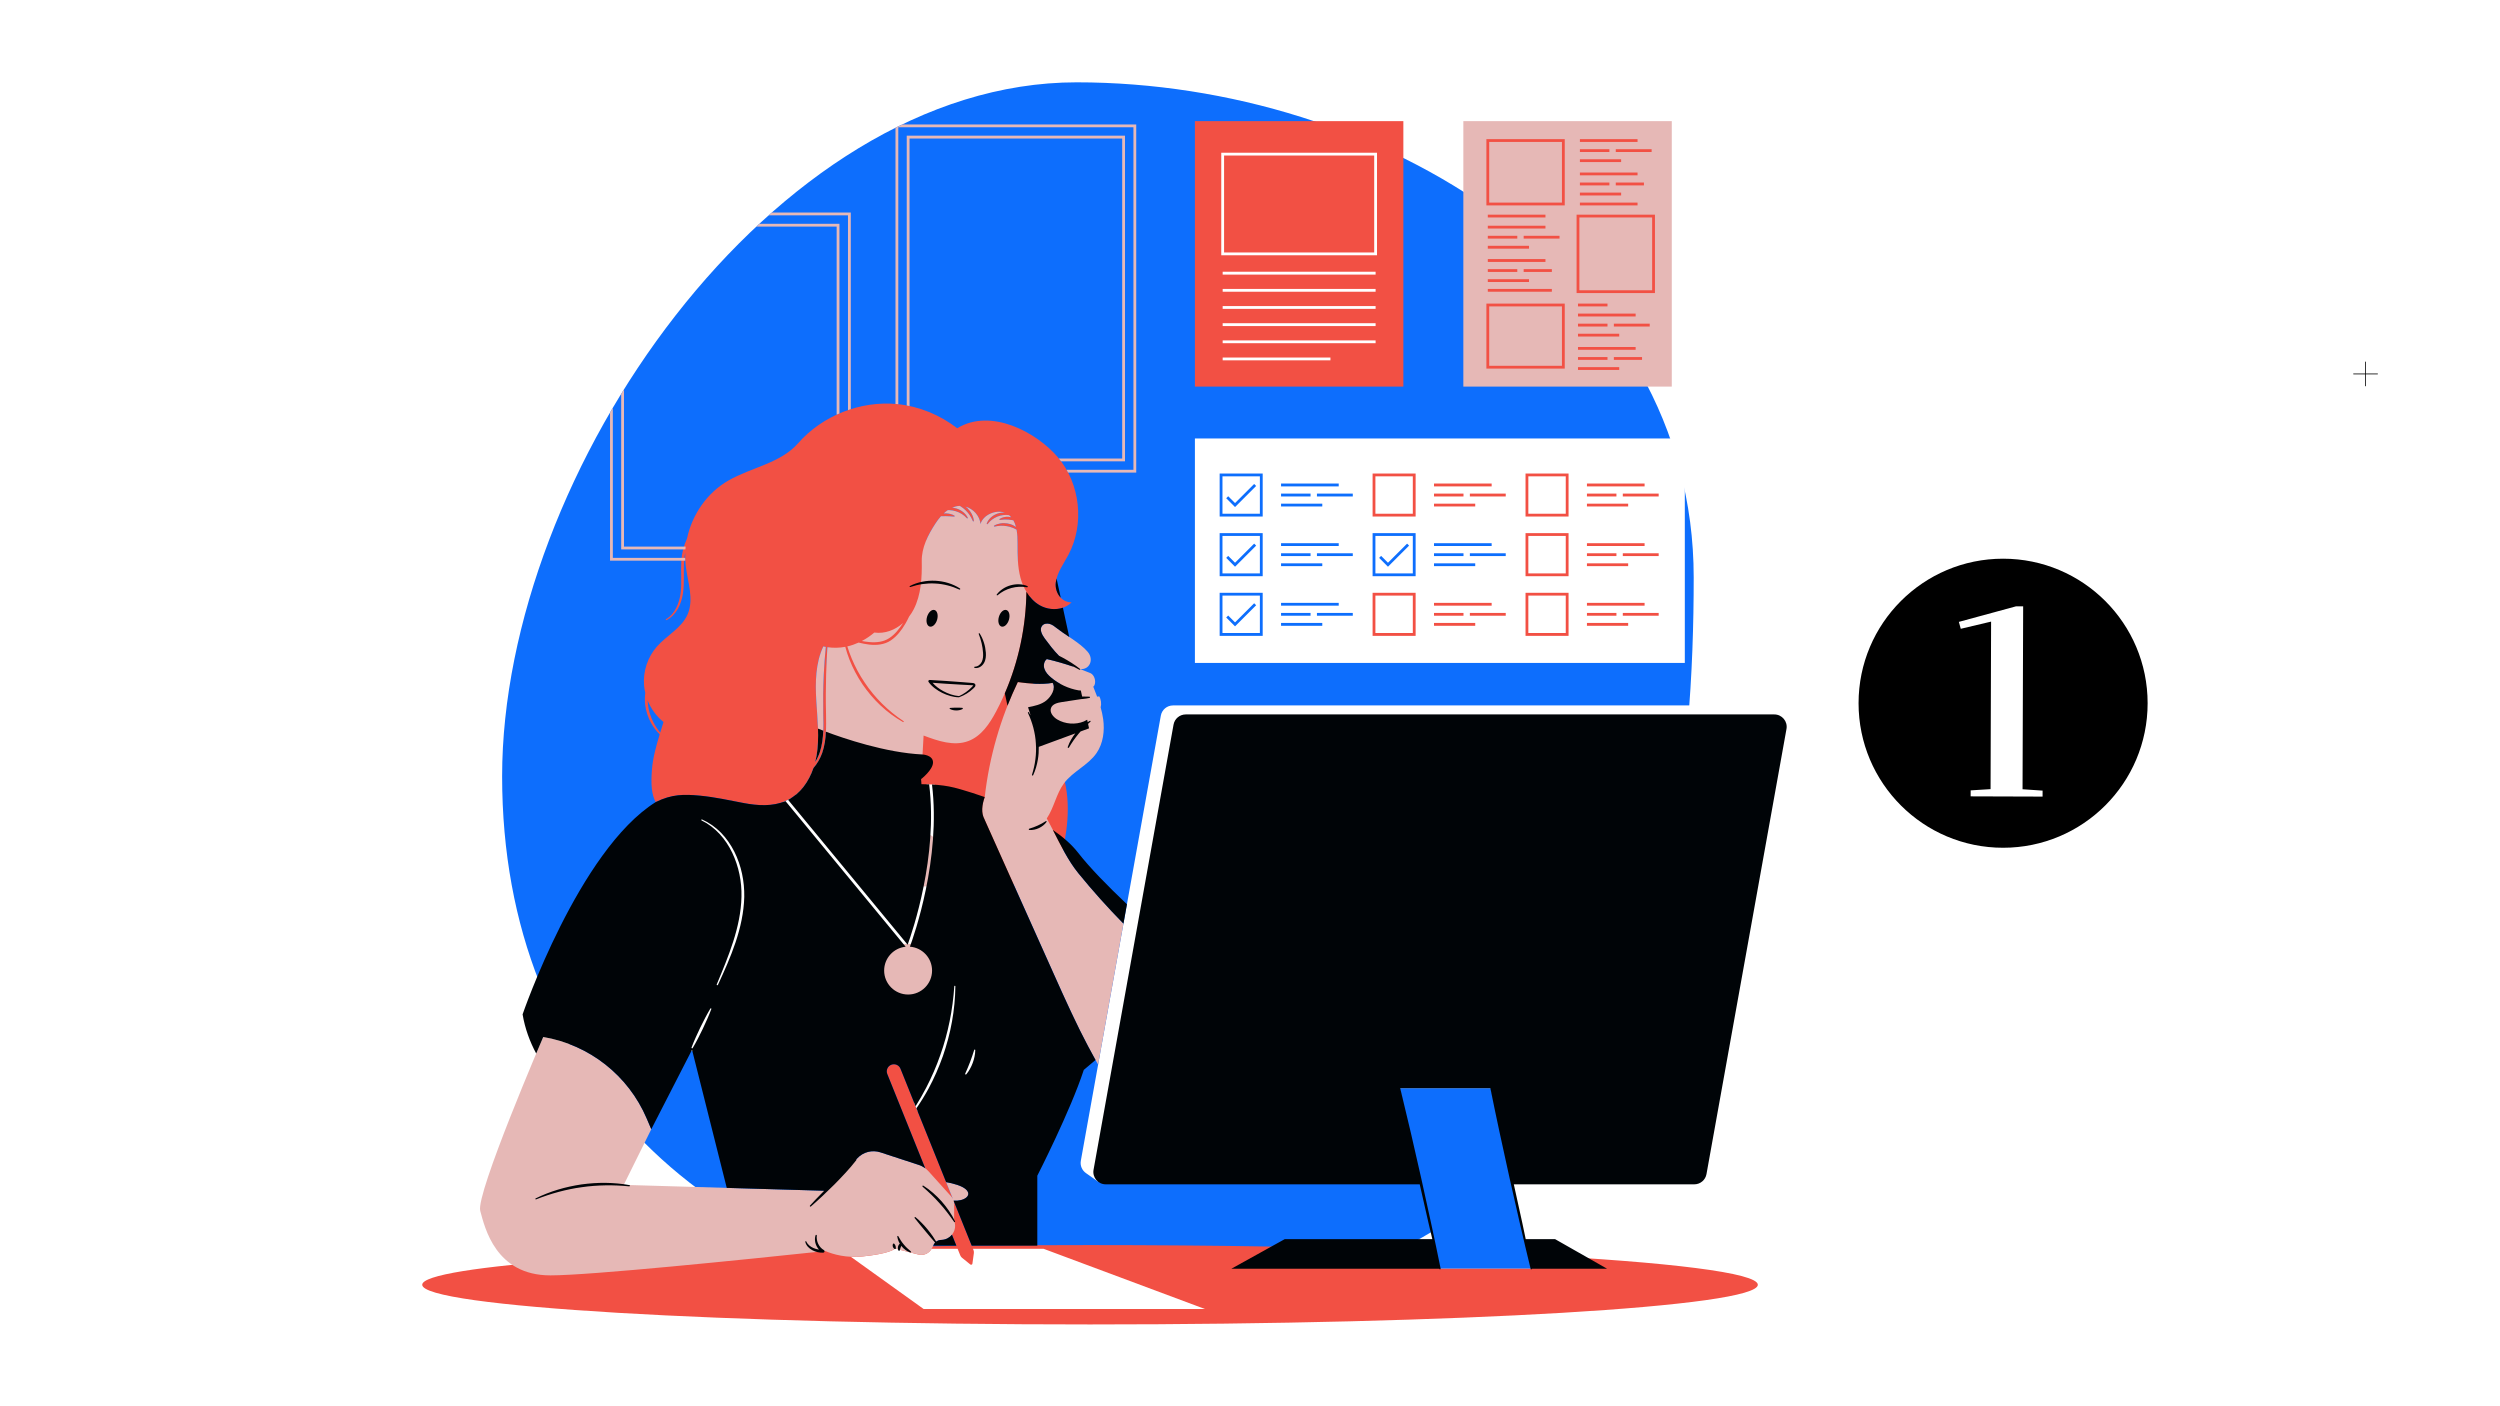 <svg xmlns="http://www.w3.org/2000/svg" width="1440" viewBox="0 0 1440 810" height="810" version="1.0"><defs><clipPath id="a"><path d="M 1355.434 208.262 L 1369.684 208.262 L 1369.684 222.512 L 1355.434 222.512 Z M 1355.434 208.262"/></clipPath><clipPath id="b"><path d="M 243.195 69 L 1012.512 69 L 1012.512 762.879 L 243.195 762.879 Z M 243.195 69"/></clipPath><clipPath id="c"><path d="M 301 333 L 1029.133 333 L 1029.133 732 L 301 732 Z M 301 333"/></clipPath><clipPath id="d"><path d="M 1070.531 321.809 L 1237.031 321.809 L 1237.031 488.309 L 1070.531 488.309 Z M 1070.531 321.809"/></clipPath></defs><path fill="#FFF" d="M-144 -81H1584V891H-144z"/><path fill="#FFF" d="M-144 -81H1584V891H-144z"/><path fill="#FFF" d="M-144 -81H1584V891H-144z"/><g clip-path="url(#a)"><path d="M 1362.559 222.512 C 1362.434 222.512 1362.332 222.41 1362.332 222.285 L 1362.332 215.609 L 1355.66 215.609 C 1355.535 215.609 1355.434 215.512 1355.434 215.387 C 1355.434 215.262 1355.535 215.16 1355.66 215.16 L 1362.332 215.16 L 1362.332 208.484 C 1362.332 208.359 1362.434 208.262 1362.559 208.262 C 1362.684 208.262 1362.785 208.359 1362.785 208.484 L 1362.785 215.16 L 1369.457 215.16 C 1369.582 215.16 1369.684 215.262 1369.684 215.387 C 1369.684 215.512 1369.582 215.609 1369.457 215.609 L 1362.785 215.609 L 1362.785 222.285 C 1362.785 222.41 1362.684 222.512 1362.559 222.512 Z M 1362.559 222.512"/></g><path fill="#0D6EFD" d="M 869.551 675.043 L 882.016 730.809 L 829.445 730.809 L 824.688 709.512 C 767.863 743.941 690.027 761.473 583.551 750.938 C 409.555 733.723 289.223 622.012 289.223 447.168 C 289.223 272.316 445.273 47.418 620.117 47.418 C 794.965 47.418 975.57 157.738 975.57 332.586 C 975.57 439.789 962.07 586.047 869.551 675.043"/><g clip-path="url(#b)"><path fill="#F25044" d="M 373.031 403.426 C 373.062 404.234 373.117 405.051 373.227 405.855 C 373.613 409.34 374.699 412.73 376.27 415.875 C 377.363 418.051 378.73 420.09 380.305 421.969 C 380.938 419.906 381.578 417.867 382.184 415.883 C 378.109 412.625 374.961 408.266 373.031 403.426 Z M 470.352 435.312 C 470.152 436.5 469.891 437.691 469.594 438.867 C 470.668 437.121 471.555 435.254 472.207 433.305 C 474.527 426.266 474.363 418.66 474.18 411.148 C 474.066 403.602 474.109 396.035 474.484 388.488 C 474.73 383.191 475.129 377.902 475.656 372.625 C 475.176 372.543 474.691 372.457 474.211 372.348 C 469.734 381.965 469.562 392.984 470.184 403.57 C 470.801 414.16 472.125 424.852 470.352 435.312 Z M 476.578 372.785 C 476.352 376.586 476.168 380.391 476.016 384.191 C 476.34 380.375 476.781 376.586 477.355 372.867 C 477.098 372.836 476.836 372.82 476.578 372.785 Z M 538.73 301.672 C 536.82 304.621 535.051 307.703 533.664 310.91 C 547.859 310.566 565.246 314.559 586.414 324.316 C 586.109 320.613 586.105 316.875 586.109 313.16 C 586.117 310.535 586.027 307.734 585.547 305.102 C 584.82 304.691 584.082 304.309 583.316 304.012 C 582.215 303.594 581.09 303.262 579.93 303.078 C 578.777 302.867 577.602 302.805 576.426 302.828 C 575.242 302.867 574.059 303.051 572.871 303.316 C 572.699 303.359 572.535 303.254 572.488 303.09 C 572.465 302.949 572.527 302.816 572.637 302.746 C 573.742 302.082 575 301.68 576.285 301.469 C 577.578 301.246 578.906 301.281 580.195 301.477 C 581.488 301.695 582.758 302.09 583.91 302.711 C 584.363 302.949 584.789 303.234 585.207 303.531 C 584.852 302.18 584.371 300.898 583.715 299.734 C 583.473 299.68 583.227 299.621 582.984 299.578 C 582.219 299.445 581.461 299.324 580.695 299.281 C 579.93 299.219 579.164 299.23 578.387 299.254 C 577.609 299.285 576.832 299.387 576.016 299.488 C 575.844 299.508 575.68 299.387 575.66 299.219 C 575.641 299.09 575.703 298.977 575.793 298.906 C 576.516 298.418 577.336 298.105 578.191 297.902 C 579.039 297.688 579.926 297.629 580.797 297.668 C 581.359 297.703 581.918 297.805 582.461 297.938 C 582.086 297.504 581.672 297.09 581.215 296.711 C 580.082 296.574 578.957 296.539 577.855 296.688 C 576.691 296.844 575.551 297.121 574.477 297.57 C 573.387 298.004 572.375 298.598 571.426 299.293 C 570.484 300 569.648 300.855 568.902 301.824 C 568.797 301.961 568.598 301.988 568.461 301.887 C 568.352 301.805 568.316 301.652 568.359 301.527 C 569.262 299.051 571.414 297.098 573.855 296.078 C 575.098 295.574 576.418 295.262 577.754 295.258 C 578.094 295.25 578.43 295.262 578.766 295.289 C 573.609 293.43 566.246 296.539 564.777 301.816 C 564.348 297.137 560.629 293.098 556.168 291.809 C 556.535 292.098 556.906 292.383 557.25 292.715 C 558.242 293.699 559.102 294.82 559.734 296.059 C 560.375 297.301 560.824 298.637 560.965 300 C 560.977 300.172 560.855 300.324 560.68 300.344 C 560.539 300.355 560.414 300.273 560.363 300.152 C 559.855 298.945 559.266 297.805 558.559 296.758 C 557.836 295.719 557.039 294.738 556.125 293.871 C 555.227 292.996 554.219 292.238 553.148 291.562 C 553.047 291.5 552.941 291.449 552.84 291.391 C 552.68 291.398 552.523 291.391 552.363 291.402 C 550.98 291.516 549.672 291.879 548.43 292.422 C 549.309 292.5 550.184 292.668 551.023 292.93 C 553.719 293.789 556.188 295.648 557.426 298.168 C 557.504 298.32 557.438 298.508 557.289 298.586 C 557.16 298.648 557.008 298.609 556.914 298.516 C 556.023 297.547 555.047 296.711 553.973 296.043 C 552.891 295.375 551.746 294.832 550.535 294.473 C 549.34 294.094 548.09 293.891 546.828 293.828 C 546.512 293.812 546.203 293.844 545.887 293.859 C 545.078 294.414 544.297 295.043 543.566 295.73 C 544.008 295.691 544.449 295.68 544.887 295.688 C 545.734 295.727 546.582 295.82 547.391 296.047 C 548.207 296.258 549.004 296.547 549.738 296.984 C 549.887 297.074 549.938 297.27 549.848 297.422 C 549.785 297.527 549.672 297.578 549.551 297.57 L 547.176 297.395 C 546.395 297.355 545.629 297.305 544.855 297.305 C 544.082 297.289 543.312 297.312 542.535 297.324 L 541.988 297.352 C 540.781 298.703 539.691 300.18 538.73 301.672 Z M 370.98 394.91 C 370.285 386.793 373.051 378.434 378.453 372.336 C 384.113 365.945 392.578 361.789 396.027 353.977 C 399.895 345.207 396.078 335.195 394.945 325.684 C 394.656 323.254 394.574 320.805 394.668 318.367 C 394.352 319.957 394.137 321.562 394.047 323.188 C 393.594 329.219 394.34 335.414 393.414 341.645 C 392.941 344.738 392.035 347.793 390.516 350.566 C 388.984 353.312 386.758 355.746 383.945 357.184 C 383.793 357.266 383.602 357.203 383.527 357.051 C 383.449 356.902 383.508 356.719 383.648 356.637 C 386.258 355.125 388.234 352.73 389.551 350.051 C 390.902 347.383 391.695 344.434 392.062 341.453 C 392.793 335.461 392.062 329.312 392.434 323.082 C 392.711 318.66 393.824 314.27 395.707 310.246 C 398.609 296.434 407.309 283.773 419.602 276.758 C 432.785 269.227 449.652 266.781 459.66 255.359 C 473.68 239.367 495.629 230.688 516.797 232.754 C 529.336 233.98 541.395 238.988 551.371 246.668 C 570.922 234.715 597.336 249.234 609.344 263.402 C 622.281 278.656 624.793 301.926 615.402 319.582 C 612.676 324.727 608.977 329.59 608.152 335.355 C 607.324 341.117 611.398 347.074 617.219 346.957 C 612.59 351.664 604.609 351.926 598.883 348.641 C 596.5 347.273 594.492 345.391 592.816 343.219 C 592.293 367.09 593.297 412.391 607 434.578 C 626.121 465.535 605.16 510.598 605.16 510.598 C 605.16 510.598 503.598 508.941 486.973 472.125 C 482.355 461.895 477.453 440.645 475.855 416.836 C 475.844 422.523 475.477 428.277 473.562 433.773 C 472.43 436.93 470.727 439.879 468.531 442.418 C 465.836 450.254 460.887 457.32 453.551 460.922 C 445.867 464.688 436.797 464.156 428.395 462.559 C 420 460.965 411.66 459.102 403.145 458.297 C 394.047 457.438 387.051 457.371 377.66 462.004 C 375.328 457.488 374.828 452.02 375.543 443.035 C 376.066 436.461 377.977 429.586 379.988 422.992 C 378.055 421.094 376.395 418.898 375.066 416.516 C 373.266 413.301 372.113 409.719 371.621 406.051 C 371.355 403.715 371.391 401.355 371.672 399.035 C 371.355 397.672 371.102 396.301 370.98 394.91 Z M 907.301 173.238 L 907.301 178.098 L 927.535 178.098 L 927.535 173.238 Z M 907.301 214.703 L 934.289 214.703 L 934.289 209.848 L 907.301 209.848 Z M 927.965 208.91 L 947.438 208.91 L 947.438 204.051 L 927.965 204.051 Z M 907.301 208.91 L 927.535 208.91 L 927.535 204.051 L 907.301 204.051 Z M 907.301 203.121 L 943.75 203.121 L 943.75 198.262 L 907.301 198.262 Z M 907.301 195.477 L 934.289 195.477 L 934.289 190.617 L 907.301 190.617 Z M 951.859 184.828 L 927.965 184.828 L 927.965 189.688 L 951.859 189.688 Z M 907.301 189.688 L 927.535 189.688 L 927.535 184.828 L 907.301 184.828 Z M 907.301 183.895 L 943.75 183.895 L 943.75 179.035 L 907.301 179.035 Z M 855.355 169.66 L 895.488 169.66 L 895.488 164.801 L 855.355 164.801 Z M 891.801 122.039 L 855.355 122.039 L 855.355 126.895 L 891.801 126.895 Z M 855.355 164.066 L 882.344 164.066 L 882.344 159.207 L 855.355 159.207 Z M 895.488 153.41 L 876.012 153.41 L 876.012 158.27 L 895.488 158.27 Z M 855.355 158.27 L 875.578 158.27 L 875.578 153.41 L 855.355 153.41 Z M 855.355 152.477 L 891.801 152.477 L 891.801 147.617 L 855.355 147.617 Z M 855.355 144.84 L 882.344 144.84 L 882.344 139.98 L 855.355 139.98 Z M 899.91 134.184 L 876.012 134.184 L 876.012 139.043 L 899.91 139.043 Z M 855.355 139.043 L 875.578 139.043 L 875.578 134.184 L 855.355 134.184 Z M 855.355 133.254 L 891.801 133.254 L 891.801 128.395 L 855.355 128.395 Z M 944.852 115.078 L 908.402 115.078 L 908.402 119.938 L 944.852 119.938 Z M 935.391 109.332 L 908.402 109.332 L 908.402 114.191 L 935.391 114.191 Z M 929.059 108.398 L 948.539 108.398 L 948.539 103.539 L 929.059 103.539 Z M 928.637 103.539 L 908.402 103.539 L 908.402 108.398 L 928.637 108.398 Z M 944.852 97.75 L 908.402 97.75 L 908.402 102.609 L 944.852 102.609 Z M 935.391 90.105 L 908.402 90.105 L 908.402 94.965 L 935.391 94.965 Z M 929.059 89.168 L 952.961 89.168 L 952.961 84.312 L 929.059 84.312 Z M 928.637 84.312 L 908.402 84.312 L 908.402 89.168 L 928.637 89.168 Z M 944.852 78.523 L 908.402 78.523 L 908.402 83.379 L 944.852 83.379 Z M 950.012 126.895 L 911.352 126.895 L 911.352 165.559 L 950.012 165.559 Z M 954.871 170.418 L 906.492 170.418 L 906.492 122.039 L 954.871 122.039 Z M 898.059 178.098 L 859.402 178.098 L 859.402 209.082 L 898.059 209.082 Z M 902.918 213.938 L 854.543 213.938 L 854.543 173.238 L 902.918 173.238 Z M 898.059 83.379 L 859.402 83.379 L 859.402 115.078 L 898.059 115.078 Z M 902.918 119.938 L 854.543 119.938 L 854.543 78.523 L 902.918 78.523 Z M 939.445 357.207 L 912.457 357.207 L 912.457 362.066 L 939.445 362.066 Z M 957.016 351.414 L 933.113 351.414 L 933.113 356.273 L 957.016 356.273 Z M 912.457 356.273 L 932.684 356.273 L 932.684 351.414 L 912.457 351.414 Z M 948.906 345.625 L 912.457 345.625 L 912.457 350.484 L 948.906 350.484 Z M 912.457 327.711 L 939.445 327.711 L 939.445 322.855 L 912.457 322.855 Z M 957.016 317.059 L 933.113 317.059 L 933.113 321.918 L 957.016 321.918 Z M 912.457 321.918 L 932.684 321.918 L 932.684 317.059 L 912.457 317.059 Z M 948.906 311.262 L 912.457 311.262 L 912.457 316.121 L 948.906 316.121 Z M 912.457 293.352 L 939.445 293.352 L 939.445 288.492 L 912.457 288.492 Z M 957.016 282.703 L 933.113 282.703 L 933.113 287.562 L 957.016 287.562 Z M 912.457 287.562 L 932.684 287.562 L 932.684 282.703 L 912.457 282.703 Z M 948.906 276.91 L 912.457 276.91 L 912.457 281.77 L 948.906 281.77 Z M 881.945 363.004 L 900.254 363.004 L 900.254 344.688 L 881.945 344.688 Z M 877.086 339.828 L 905.113 339.828 L 905.113 367.863 L 877.086 367.863 Z M 900.254 310.332 L 881.945 310.332 L 881.945 328.645 L 900.254 328.645 Z M 905.113 333.5 L 877.086 333.5 L 877.086 305.473 L 905.113 305.473 Z M 900.254 275.98 L 881.945 275.98 L 881.945 294.289 L 900.254 294.289 Z M 905.113 299.148 L 877.086 299.148 L 877.086 271.121 L 905.113 271.121 Z M 851.348 357.207 L 824.367 357.207 L 824.367 362.066 L 851.348 362.066 Z M 845.023 356.273 L 868.926 356.273 L 868.926 351.414 L 845.023 351.414 Z M 844.594 351.414 L 824.367 351.414 L 824.367 356.273 L 844.594 356.273 Z M 860.812 345.625 L 824.367 345.625 L 824.367 350.484 L 860.812 350.484 Z M 851.348 288.492 L 824.367 288.492 L 824.367 293.352 L 851.348 293.352 Z M 845.023 287.562 L 868.926 287.562 L 868.926 282.703 L 845.023 282.703 Z M 844.594 282.703 L 824.367 282.703 L 824.367 287.562 L 844.594 287.562 Z M 860.812 276.91 L 824.367 276.91 L 824.367 281.77 L 860.812 281.77 Z M 793.852 363.004 L 812.16 363.004 L 812.16 344.688 L 793.852 344.688 Z M 788.992 339.828 L 817.02 339.828 L 817.02 367.863 L 788.992 367.863 Z M 812.16 275.98 L 793.852 275.98 L 793.852 294.289 L 812.16 294.289 Z M 817.02 299.148 L 788.992 299.148 L 788.992 271.121 L 817.02 271.121 Z M 808.336 69.785 L 688.266 69.785 L 688.266 222.676 L 808.336 222.676 Z M 1012.512 740.023 C 1012.512 752.648 840.297 762.879 627.855 762.879 C 415.414 762.879 243.195 752.648 243.195 740.023 C 243.195 728.965 375.34 719.742 550.902 717.621 L 511.066 618.621 C 510.23 616.516 511.262 614.129 513.367 613.293 C 515.473 612.461 517.859 613.492 518.695 615.598 L 559.711 717.52 C 581.828 717.289 604.598 717.168 627.855 717.168 C 700.809 717.168 769.016 718.375 827.137 720.469 L 829.445 730.809 L 882.016 730.809 L 880.219 722.773 C 961.27 726.961 1012.512 733.137 1012.512 740.023"/></g><path fill="#FFF" d="M 704.254 207.555 L 766.332 207.555 L 766.332 205.938 L 704.254 205.938 Z M 792.348 196.059 L 704.254 196.059 L 704.254 197.68 L 792.348 197.68 Z M 792.348 186.176 L 704.254 186.176 L 704.254 187.797 L 792.348 187.797 Z M 792.348 176.301 L 704.254 176.301 L 704.254 177.922 L 792.348 177.922 Z M 792.348 166.418 L 704.254 166.418 L 704.254 168.039 L 792.348 168.039 Z M 792.348 156.535 L 704.254 156.535 L 704.254 158.156 L 792.348 158.156 Z M 791.535 89.594 L 705.066 89.594 L 705.066 145.422 L 791.535 145.422 Z M 793.156 147.039 L 703.445 147.039 L 703.445 87.973 L 793.156 87.973 Z M 813.781 274.359 L 792.234 274.359 L 792.234 295.906 L 813.781 295.906 Z M 723.539 314.27 L 722.395 313.125 L 711.379 324.137 L 707.438 320.191 L 706.293 321.336 L 711.379 326.43 Z M 725.688 330.262 L 704.141 330.262 L 704.141 308.715 L 725.688 308.715 Z M 955.398 284.324 L 934.734 284.324 L 934.734 285.945 L 955.398 285.945 Z M 955.398 318.68 L 934.734 318.68 L 934.734 320.297 L 955.398 320.297 Z M 955.398 353.031 L 934.734 353.031 L 934.734 354.652 L 955.398 354.652 Z M 937.828 358.828 L 914.078 358.828 L 914.078 360.445 L 937.828 360.445 Z M 903.492 272.738 L 878.707 272.738 L 878.707 297.527 L 903.492 297.527 Z M 903.492 307.094 L 878.707 307.094 L 878.707 331.883 L 903.492 331.883 Z M 903.492 341.449 L 878.707 341.449 L 878.707 366.242 L 903.492 366.242 Z M 867.305 284.324 L 846.641 284.324 L 846.641 285.945 L 867.305 285.945 Z M 867.305 318.68 L 846.641 318.68 L 846.641 320.297 L 867.305 320.297 Z M 867.305 353.031 L 846.641 353.031 L 846.641 354.652 L 867.305 354.652 Z M 849.73 358.828 L 825.984 358.828 L 825.984 360.445 L 849.73 360.445 Z M 815.402 272.738 L 790.613 272.738 L 790.613 297.527 L 815.402 297.527 Z M 815.402 307.094 L 790.613 307.094 L 790.613 331.883 L 815.402 331.883 Z M 815.402 341.449 L 790.613 341.449 L 790.613 366.242 L 815.402 366.242 Z M 779.207 284.324 L 758.551 284.324 L 758.551 285.945 L 779.207 285.945 Z M 779.207 318.68 L 758.551 318.68 L 758.551 320.297 L 779.207 320.297 Z M 779.207 353.031 L 758.551 353.031 L 758.551 354.652 L 779.207 354.652 Z M 761.637 358.828 L 737.887 358.828 L 737.887 360.445 L 761.637 360.445 Z M 727.309 272.738 L 702.52 272.738 L 702.52 297.527 L 727.309 297.527 Z M 727.309 307.094 L 702.52 307.094 L 702.52 331.883 L 727.309 331.883 Z M 727.309 341.449 L 702.52 341.449 L 702.52 366.242 L 727.309 366.242 Z M 737.887 354.652 L 754.879 354.652 L 754.879 353.031 L 737.887 353.031 Z M 737.887 348.863 L 771.102 348.863 L 771.102 347.242 L 737.887 347.242 Z M 737.887 326.094 L 761.637 326.094 L 761.637 324.473 L 737.887 324.473 Z M 737.887 320.297 L 754.879 320.297 L 754.879 318.68 L 737.887 318.68 Z M 737.887 314.504 L 771.102 314.504 L 771.102 312.883 L 737.887 312.883 Z M 737.887 291.734 L 761.637 291.734 L 761.637 290.113 L 737.887 290.113 Z M 737.887 285.945 L 754.879 285.945 L 754.879 284.324 L 737.887 284.324 Z M 737.887 280.148 L 771.102 280.148 L 771.102 278.527 L 737.887 278.527 Z M 825.984 354.652 L 842.973 354.652 L 842.973 353.031 L 825.984 353.031 Z M 825.984 348.863 L 859.195 348.863 L 859.195 347.242 L 825.984 347.242 Z M 825.984 326.094 L 849.73 326.094 L 849.73 324.473 L 825.984 324.473 Z M 825.984 320.297 L 842.973 320.297 L 842.973 318.68 L 825.984 318.68 Z M 825.984 314.504 L 859.195 314.504 L 859.195 312.883 L 825.984 312.883 Z M 825.984 291.734 L 849.73 291.734 L 849.73 290.113 L 825.984 290.113 Z M 825.984 285.945 L 842.973 285.945 L 842.973 284.324 L 825.984 284.324 Z M 825.984 280.148 L 859.195 280.148 L 859.195 278.527 L 825.984 278.527 Z M 914.078 354.652 L 931.062 354.652 L 931.062 353.031 L 914.078 353.031 Z M 914.078 348.863 L 947.285 348.863 L 947.285 347.242 L 914.078 347.242 Z M 914.078 326.094 L 937.828 326.094 L 937.828 324.473 L 914.078 324.473 Z M 914.078 320.297 L 931.062 320.297 L 931.062 318.68 L 914.078 318.68 Z M 914.078 314.504 L 947.285 314.504 L 947.285 312.883 L 914.078 312.883 Z M 914.078 291.734 L 937.828 291.734 L 937.828 290.113 L 914.078 290.113 Z M 914.078 285.945 L 931.062 285.945 L 931.062 284.324 L 914.078 284.324 Z M 914.078 280.148 L 947.285 280.148 L 947.285 278.527 L 914.078 278.527 Z M 970.453 381.863 L 688.266 381.863 L 688.266 252.551 L 970.453 252.551 Z M 723.539 348.621 L 722.395 347.477 L 711.379 358.492 L 707.438 354.551 L 706.293 355.695 L 711.379 360.781 Z M 725.688 364.621 L 704.141 364.621 L 704.141 343.066 L 725.688 343.066 Z M 813.781 343.066 L 792.234 343.066 L 792.234 364.621 L 813.781 364.621 Z M 811.629 314.27 L 810.484 313.125 L 799.469 324.137 L 795.527 320.191 L 794.383 321.336 L 799.469 326.43 Z M 813.781 330.262 L 792.234 330.262 L 792.234 308.715 L 813.781 308.715 Z M 901.875 343.066 L 880.324 343.066 L 880.324 364.621 L 901.875 364.621 Z M 901.875 308.715 L 880.324 308.715 L 880.324 330.262 L 901.875 330.262 Z M 901.875 274.359 L 880.324 274.359 L 880.324 295.906 L 901.875 295.906 Z M 723.539 279.914 L 722.395 278.77 L 711.379 289.777 L 707.438 285.836 L 706.293 286.98 L 711.379 292.066 Z M 725.688 295.906 L 704.141 295.906 L 704.141 274.359 L 725.688 274.359 Z M 1019.082 407.848 C 1018.961 407.758 1018.84 407.676 1018.715 407.594 L 1018.715 407.586 C 1017.574 406.805 1016.188 406.328 1014.676 406.328 L 675.664 406.328 C 672.211 406.328 669.254 408.797 668.641 412.195 L 622.559 668.598 C 622.039 671.496 623.344 674.227 625.578 675.754 L 632.398 680.566 L 637.66 676.992 L 817.418 676.992 L 806.207 626.816 L 858.77 626.816 L 869.98 676.992 L 968.594 676.992 C 972.043 676.992 975.004 674.52 975.609 671.121 L 1021.461 416.035 L 1026.141 412.844 Z M 556.293 620.57 C 556.883 620.57 557.438 620.312 557.812 619.867 C 558.617 618.926 559.352 617.852 560.113 616.488 C 560.715 615.434 561.273 614.23 561.812 612.801 C 562.336 611.348 562.684 610.113 562.91 608.93 C 563.215 607.422 563.367 606.094 563.375 604.859 C 563.379 604.02 562.848 603.273 562.039 603.008 L 561.695 602.918 L 561.445 602.918 C 560.602 602.918 559.863 603.457 559.602 604.254 L 558.477 607.723 L 558.23 608.422 C 557.918 609.32 557.609 610.215 557.254 611.117 C 556.914 612.031 556.547 612.93 556.172 613.828 L 555.934 614.414 L 554.465 617.805 C 554.125 618.617 554.344 619.539 555.016 620.102 C 555.375 620.406 555.824 620.57 556.293 620.57 Z M 528.59 640.184 L 529.195 639.305 C 531.816 635.5 534.188 631.648 536.238 627.852 C 539.414 621.992 542.234 615.605 544.641 608.852 C 546.988 602.031 548.773 595.277 549.93 588.777 C 551.164 581.984 551.828 575.031 551.91 568.129 C 551.914 567.098 551.125 566.25 549.98 566.18 C 548.961 566.18 548.121 566.969 548.055 567.984 C 547.641 574.574 546.746 581.281 545.406 587.91 C 544.008 594.746 542.211 601.25 540.055 607.258 C 537.945 613.34 535.277 619.531 532.105 625.668 C 530.469 628.828 528.633 632.074 526.629 635.316 L 527.383 637.184 C 527.527 637.512 527.863 638.387 527.863 638.387 C 528.336 639.457 528.59 640.184 528.59 640.184 Z M 410.441 579.441 C 410.137 579.258 409.793 579.16 409.441 579.16 C 408.77 579.16 408.137 579.516 407.789 580.094 C 406.75 581.812 405.809 583.555 404.707 585.621 C 404.07 586.824 403.469 588.039 402.859 589.258 C 402.539 589.91 402.215 590.562 401.859 591.258 L 401.039 593.016 C 400.426 594.32 399.812 595.625 399.23 596.945 C 398.426 598.789 397.57 600.75 396.805 602.797 C 396.477 603.695 396.832 604.711 397.648 605.195 C 397.957 605.379 398.312 605.48 398.672 605.48 C 399.367 605.48 400.02 605.109 400.375 604.52 C 401.508 602.629 402.551 600.668 403.441 598.965 C 404.102 597.691 404.738 596.402 405.371 595.117 L 406.258 593.316 C 406.562 592.652 406.871 591.98 407.18 591.316 C 407.75 590.09 408.32 588.859 408.859 587.621 C 409.793 585.469 410.559 583.648 411.258 581.762 C 411.574 580.895 411.23 579.914 410.441 579.441 Z M 416.457 478.516 C 413.07 475.074 409.227 472.387 405.02 470.527 L 404.582 470.367 L 404.238 470.367 C 403.504 470.367 402.824 470.793 402.508 471.449 C 402.277 471.91 402.246 472.438 402.418 472.922 C 402.59 473.41 402.938 473.805 403.398 474.031 C 410.434 477.441 416.445 483.793 420.316 491.902 C 423.91 499.457 425.691 507.969 425.465 516.539 C 425.312 524.137 423.781 532.414 420.785 541.84 C 418.16 550.078 414.734 558.266 411.434 566.188 L 411.344 566.395 C 410.934 567.383 411.375 568.508 412.352 568.957 L 412.824 569.141 L 413.18 569.141 C 413.949 569.141 414.652 568.691 414.98 567.988 C 418.594 560.199 422.359 551.875 425.227 543.289 C 428.434 533.723 430.098 525.004 430.316 516.637 C 430.477 507.133 428.453 497.875 424.445 489.879 C 422.266 485.539 419.574 481.719 416.457 478.516 Z M 523.074 548.191 L 523.324 548.188 L 523.453 548.168 C 524.301 548.027 525.02 547.453 525.332 546.648 C 525.52 546.168 544.027 498.199 538.473 451.98 L 536.828 451.875 L 533.586 451.73 L 533.57 451.895 L 533.602 452.113 C 538.242 489.633 526.477 528.504 522.227 540.922 L 455.383 459.914 C 454.789 460.27 454.176 460.613 453.551 460.922 C 452.664 461.352 451.758 461.727 450.84 462.047 L 521.199 547.312 C 521.66 547.871 522.344 548.191 523.074 548.191 Z M 601.113 719.305 L 694.023 753.98 L 532 753.98 L 490.047 723.887 C 492.188 723.992 494.445 723.969 496.836 723.723 C 511.141 722.242 514.676 719.914 515.387 719.305 L 516.145 719.305 L 528.98 722.609 C 531.98 723.379 535.105 722 536.586 719.305 L 551.582 719.305 L 553.117 723.113 C 553.332 723.652 553.68 724.125 554.129 724.488 L 558.906 728.34 C 559.355 728.699 560.027 728.434 560.109 727.867 L 560.949 721.777 C 561.027 721.211 560.957 720.629 560.746 720.09 L 560.426 719.305 L 601.113 719.305"/><path fill="#E6B8B6" d="M 621.098 502.938 C 613.727 493.883 608.879 482.172 602.941 471.418 C 607.152 465.211 608.367 457.227 612.867 451.18 C 617.984 444.309 626.762 440.816 631.617 433.754 C 635.473 428.156 636.344 420.93 635.426 414.191 C 635.109 411.91 634.598 409.664 633.98 407.449 C 634.535 405.41 634.195 402.805 633.145 401.09 C 632.746 401.148 632.348 401.211 631.949 401.273 C 631.246 399.352 630.492 397.441 629.727 395.543 C 630.035 395.262 630.277 394.965 630.422 394.645 C 631.422 392.34 630.359 388.676 628.043 387.703 C 626.082 386.879 624.109 386.102 622.117 385.363 C 627.531 385.98 630.336 379.926 626.496 375.43 C 622.07 370.242 614.062 366.059 608.672 361.801 C 607.434 360.812 606.152 359.816 604.637 359.371 C 603.117 358.934 601.281 359.184 600.277 360.402 C 598.535 362.492 600.156 365.59 601.77 367.773 C 606.445 374.105 611.488 380.672 618.496 384.098 C 613.398 382.344 608.223 380.832 602.965 379.625 C 601.309 380.875 600.914 383.332 601.586 385.297 C 602.25 387.273 603.758 388.84 605.344 390.188 C 607.035 391.633 608.875 392.898 610.824 393.973 C 610.742 394.012 610.652 394.047 610.57 394.098 C 609.262 394.852 608.047 395.742 606.918 396.742 C 607.109 395.543 606.977 394.363 606.355 393.332 C 599.668 394.422 592.965 393.777 586.258 392.859 C 576.266 413.668 569.801 436.16 567.207 459.094 C 565.555 463.727 565.031 468.344 567.105 471.988 C 567.102 471.988 567.086 471.988 567.082 471.988 C 580.41 501.734 593.734 531.484 607.066 561.23 C 614.949 578.848 622.887 596.496 632.516 613.195 L 647.113 532.008 C 637.996 522.727 629.309 513.023 621.098 502.938 Z M 899.68 176.48 L 857.781 176.48 L 857.781 210.699 L 899.68 210.699 Z M 953.25 123.656 L 908.113 123.656 L 908.113 168.797 L 953.25 168.797 Z M 950.242 186.449 L 929.582 186.449 L 929.582 188.07 L 950.242 188.07 Z M 945.816 205.672 L 929.582 205.672 L 929.582 207.289 L 945.816 207.289 Z M 908.922 205.672 L 908.922 207.289 L 925.914 207.289 L 925.914 205.672 Z M 908.922 199.883 L 908.922 201.5 L 942.129 201.5 L 942.129 199.883 Z M 908.922 192.238 L 908.922 193.859 L 932.672 193.859 L 932.672 192.238 Z M 908.922 186.449 L 908.922 188.07 L 925.914 188.07 L 925.914 186.449 Z M 925.914 176.48 L 925.914 174.859 L 908.922 174.859 L 908.922 176.48 Z M 908.922 180.652 L 908.922 182.273 L 942.129 182.273 L 942.129 180.652 Z M 932.672 211.465 L 908.922 211.465 L 908.922 213.086 L 932.672 213.086 Z M 901.297 80.141 L 856.164 80.141 L 856.164 118.316 L 901.297 118.316 Z M 856.973 166.418 L 856.973 168.039 L 893.871 168.039 L 893.871 166.418 Z M 856.973 160.828 L 856.973 162.445 L 880.723 162.445 L 880.723 160.828 Z M 856.973 155.031 L 856.973 156.652 L 873.961 156.652 L 873.961 155.031 Z M 877.629 155.031 L 877.629 156.652 L 893.871 156.652 L 893.871 155.031 Z M 856.973 149.234 L 856.973 150.855 L 890.184 150.855 L 890.184 149.234 Z M 856.973 141.598 L 856.973 143.219 L 880.723 143.219 L 880.723 141.598 Z M 856.973 135.805 L 856.973 137.422 L 873.961 137.422 L 873.961 135.805 Z M 856.973 130.016 L 856.973 131.633 L 890.184 131.633 L 890.184 130.016 Z M 877.629 135.805 L 877.629 137.422 L 898.293 137.422 L 898.293 135.805 Z M 890.184 123.656 L 856.973 123.656 L 856.973 125.277 L 890.184 125.277 Z M 901.297 174.859 L 856.164 174.859 L 856.164 212.32 L 901.297 212.32 Z M 910.023 118.316 L 943.23 118.316 L 943.23 116.699 L 910.023 116.699 Z M 910.023 112.574 L 933.773 112.574 L 933.773 110.953 L 910.023 110.953 Z M 910.023 106.777 L 927.016 106.777 L 927.016 105.156 L 910.023 105.156 Z M 930.68 105.156 L 930.68 106.777 L 946.918 106.777 L 946.918 105.156 Z M 910.023 100.988 L 943.23 100.988 L 943.23 99.367 L 910.023 99.367 Z M 910.023 93.344 L 933.773 93.344 L 933.773 91.727 L 910.023 91.727 Z M 910.023 87.551 L 927.016 87.551 L 927.016 85.93 L 910.023 85.93 Z M 930.68 85.93 L 930.68 87.551 L 951.34 87.551 L 951.34 85.93 Z M 910.023 81.762 L 943.23 81.762 L 943.23 80.141 L 910.023 80.141 Z M 962.949 69.785 L 962.949 222.676 L 842.883 222.676 L 842.883 69.785 Z M 951.633 125.277 L 909.73 125.277 L 909.73 167.18 L 951.633 167.18 Z M 899.68 81.762 L 857.781 81.762 L 857.781 116.699 L 899.68 116.699 Z M 544.977 680.902 L 548.961 690.805 C 548.684 690.227 548.355 689.672 547.918 689.191 L 534.766 674.59 C 533.277 672.938 531.379 671.695 529.266 671.008 L 507.09 663.742 C 502.371 662.199 497.184 663.535 493.805 667.172 L 476.383 685.914 L 359.266 682.488 L 375.137 650.438 L 372.473 644.195 C 361.902 619.438 339.449 601.766 312.902 597.309 C 312.902 597.309 273.973 687.766 276.613 697.441 C 279.25 707.113 285.406 734.621 317.059 734.621 C 339.859 734.621 427.914 725.633 475.363 720.602 C 480.16 722.613 487.605 724.672 496.836 723.723 C 513.406 722.008 515.543 719.148 515.543 719.148 L 528.98 722.609 C 532.055 723.398 535.266 721.945 536.699 719.117 L 537.91 716.75 C 538.648 715.293 540.098 714.332 541.73 714.227 L 542.547 714.168 C 548.051 713.809 551.598 708.188 549.57 703.066 L 549.613 693.637 C 549.621 692.93 549.488 692.238 549.27 691.582 L 549.277 691.602 C 555.406 691.988 560.184 688.594 556.395 685.102 C 554.074 682.973 549.188 681.668 544.977 680.902 Z M 538.492 559.043 C 538.492 550.539 531.574 543.625 523.074 543.625 C 514.57 543.625 507.648 550.539 507.648 559.043 C 507.648 567.547 514.57 574.461 523.074 574.461 C 531.574 574.461 538.492 567.547 538.492 559.043 Z M 475.656 372.625 C 475.176 372.543 474.691 372.457 474.211 372.348 C 469.734 381.965 469.562 392.984 470.184 403.57 C 470.801 414.16 472.125 424.852 470.352 435.312 C 470.152 436.5 469.891 437.691 469.594 438.867 C 470.668 437.121 471.555 435.254 472.207 433.305 C 474.527 426.266 474.363 418.66 474.18 411.148 C 474.066 403.602 474.109 396.035 474.484 388.488 C 474.73 383.191 475.129 377.902 475.656 372.625 Z M 512.223 367.551 C 515.508 365.438 517.984 362.18 520.176 358.84 C 515.602 362.871 509.699 365.188 503.594 364.352 C 501.359 366.27 498.941 367.898 496.406 369.23 C 497.848 369.48 499.289 369.711 500.738 369.828 C 504.77 370.215 508.922 369.754 512.223 367.551 Z M 591.211 340.867 C 589.699 338.379 588.555 335.641 587.809 332.836 C 586.098 326.461 586.098 319.766 586.109 313.16 C 586.117 310.535 586.027 307.734 585.547 305.102 C 584.82 304.691 584.082 304.309 583.316 304.012 C 582.215 303.594 581.09 303.262 579.93 303.078 C 578.777 302.867 577.602 302.805 576.426 302.828 C 575.242 302.867 574.059 303.051 572.871 303.316 C 572.699 303.359 572.535 303.254 572.488 303.09 C 572.465 302.949 572.527 302.816 572.637 302.746 C 573.742 302.082 575 301.68 576.285 301.469 C 577.578 301.246 578.906 301.281 580.195 301.477 C 581.488 301.695 582.758 302.09 583.91 302.711 C 584.363 302.949 584.789 303.234 585.207 303.531 C 584.852 302.18 584.371 300.898 583.715 299.734 C 583.473 299.68 583.227 299.621 582.984 299.578 C 582.219 299.445 581.461 299.324 580.695 299.281 C 579.93 299.219 579.164 299.23 578.387 299.254 C 577.609 299.285 576.832 299.387 576.016 299.488 C 575.844 299.508 575.68 299.387 575.66 299.219 C 575.641 299.09 575.703 298.977 575.793 298.906 C 576.516 298.418 577.336 298.105 578.191 297.902 C 579.039 297.688 579.926 297.629 580.797 297.668 C 581.359 297.703 581.918 297.805 582.461 297.938 C 582.086 297.504 581.672 297.09 581.215 296.711 C 580.082 296.574 578.957 296.539 577.855 296.688 C 576.691 296.844 575.551 297.121 574.477 297.57 C 573.387 298.004 572.375 298.598 571.426 299.293 C 570.484 300 569.648 300.855 568.902 301.824 C 568.797 301.961 568.598 301.988 568.461 301.887 C 568.352 301.805 568.316 301.652 568.359 301.527 C 569.262 299.051 571.414 297.098 573.855 296.078 C 575.098 295.574 576.418 295.262 577.754 295.258 C 578.094 295.25 578.43 295.262 578.766 295.289 C 573.609 293.43 566.246 296.539 564.777 301.816 C 564.348 297.137 560.629 293.098 556.168 291.809 C 556.535 292.098 556.906 292.383 557.25 292.715 C 558.242 293.699 559.102 294.82 559.734 296.059 C 560.375 297.301 560.824 298.637 560.965 300 C 560.977 300.172 560.855 300.324 560.68 300.344 C 560.539 300.355 560.414 300.273 560.363 300.152 C 559.855 298.945 559.266 297.805 558.559 296.758 C 557.836 295.719 557.039 294.738 556.125 293.871 C 555.227 292.996 554.219 292.238 553.148 291.562 C 553.047 291.5 552.941 291.449 552.84 291.391 C 552.68 291.398 552.523 291.391 552.363 291.402 C 550.98 291.516 549.672 291.879 548.43 292.422 C 549.309 292.5 550.184 292.668 551.023 292.93 C 553.719 293.789 556.188 295.648 557.426 298.168 C 557.504 298.32 557.438 298.508 557.289 298.586 C 557.16 298.648 557.008 298.609 556.914 298.516 C 556.023 297.547 555.047 296.711 553.973 296.043 C 552.891 295.375 551.746 294.832 550.535 294.473 C 549.34 294.094 548.09 293.891 546.828 293.828 C 546.512 293.812 546.203 293.844 545.887 293.859 C 545.078 294.414 544.297 295.043 543.566 295.73 C 544.008 295.691 544.449 295.68 544.887 295.688 C 545.734 295.727 546.582 295.82 547.391 296.047 C 548.207 296.258 549.004 296.547 549.738 296.984 C 549.887 297.074 549.938 297.27 549.848 297.422 C 549.785 297.527 549.672 297.578 549.551 297.57 L 547.176 297.395 C 546.395 297.355 545.629 297.305 544.855 297.305 C 544.082 297.289 543.312 297.312 542.535 297.324 L 541.988 297.352 C 540.781 298.703 539.691 300.18 538.73 301.672 C 534.484 308.227 530.797 315.434 530.93 323.246 C 531.094 332.734 530.594 342.586 526.262 351.031 C 525.52 352.488 524.629 353.859 523.637 355.152 C 522.965 356.57 522.258 357.969 521.461 359.328 C 519.332 362.945 516.723 366.426 513.094 368.895 C 509.395 371.379 504.758 371.777 500.594 371.277 C 498.543 371.031 496.547 370.613 494.578 370.121 C 492.473 371.074 490.289 371.828 488.055 372.336 C 488.789 374.688 489.625 377.004 490.574 379.277 C 492.609 384.148 495.102 388.824 498.078 393.18 C 500.988 397.578 504.398 401.648 508.137 405.375 C 511.887 409.086 516 412.453 520.434 415.371 C 520.582 415.465 520.617 415.652 520.523 415.801 C 520.434 415.934 520.258 415.977 520.113 415.895 C 515.457 413.258 511.102 410.043 507.188 406.355 C 503.258 402.68 499.785 398.527 496.734 394.086 C 493.75 389.605 491.191 384.832 489.246 379.812 C 488.32 377.445 487.535 375.023 486.883 372.57 C 483.52 373.203 480.059 373.297 476.578 372.785 C 476.262 378.035 476.004 383.285 475.852 388.539 C 475.648 396.066 475.59 403.59 475.793 411.117 C 475.914 418.613 476.121 426.43 473.562 433.773 C 472.43 436.93 470.727 439.879 468.531 442.418 C 466.48 448.375 463.121 453.879 458.41 457.766 C 465.941 470.375 474.66 482.344 485.754 491.922 C 498.672 503.078 515.164 510.797 532.234 510.598 C 536.164 510.547 540.18 510.062 543.664 508.258 C 547.152 506.449 550.031 503.129 550.473 499.223 C 551.133 493.352 546.398 488.336 541.66 484.812 C 536.922 481.289 528.93 477.82 529.285 471.93 C 530.262 455.949 531.02 439.656 531.992 423.676 C 540.262 426.801 549.422 429.941 557.703 426.863 C 565.195 424.082 570.023 416.883 573.762 409.82 C 584.973 388.672 590.926 364.793 591.211 340.867 Z M 394.934 314.844 L 359.422 314.844 L 359.422 224.309 C 358.879 225.176 358.332 226.031 357.801 226.902 L 357.801 316.465 L 394.809 316.465 C 394.852 315.918 394.871 315.383 394.934 314.844 Z M 481.906 238.848 C 482.438 238.602 482.98 238.387 483.523 238.156 L 483.523 128.891 L 437.43 128.891 C 436.848 129.426 436.277 129.973 435.703 130.508 L 481.906 130.508 Z M 609.898 264.117 C 610.336 264.648 610.762 265.188 611.164 265.734 L 648 265.734 L 648 78.16 L 522.277 78.16 L 522.277 233.566 C 522.82 233.66 523.359 233.785 523.895 233.906 L 523.895 79.781 L 646.379 79.781 L 646.379 264.117 Z M 517.418 232.844 L 517.418 73.301 L 652.855 73.301 L 652.855 270.594 L 614.328 270.594 C 614.633 271.133 614.934 271.672 615.219 272.215 L 654.477 272.215 L 654.477 71.684 L 519.715 71.684 C 518.402 72.316 517.094 72.949 515.797 73.602 L 515.797 232.691 C 516.133 232.719 516.461 232.723 516.797 232.754 C 517.004 232.781 517.207 232.816 517.418 232.844 Z M 488.434 236.242 C 488.973 236.051 489.516 235.875 490.055 235.695 L 490.055 122.41 L 444.586 122.41 C 443.977 122.949 443.383 123.492 442.781 124.031 L 488.434 124.031 Z M 394.73 322.941 L 351.375 322.941 L 351.375 237.656 C 351.918 236.734 352.449 235.805 352.992 234.879 L 352.992 321.324 L 394.66 321.324 C 394.676 321.859 394.699 322.398 394.73 322.941"/><g clip-path="url(#c)"><path fill="#000407" d="M 522.477 718.883 C 521.809 718.219 521.148 717.539 520.562 716.812 C 519.953 716.098 519.414 715.332 518.883 714.547 C 518.359 713.75 517.898 712.922 517.418 712.055 C 517.359 711.949 517.238 711.879 517.105 711.898 C 516.938 711.914 516.809 712.066 516.828 712.246 C 516.941 713.262 517.258 714.258 517.684 715.199 C 517.859 715.605 518.074 715.988 518.301 716.371 C 518.207 716.445 518.105 716.516 518.023 716.598 C 517.703 716.934 517.488 717.352 517.336 717.781 C 517.207 718.211 517.125 718.66 517.176 719.117 C 517.215 719.559 517.32 720.008 517.582 720.387 C 517.625 720.445 517.684 720.488 517.754 720.516 C 517.93 720.578 518.117 720.488 518.188 720.312 L 518.195 720.285 C 518.336 719.906 518.422 719.566 518.535 719.242 C 518.656 718.918 518.746 718.609 518.867 718.305 C 518.949 718.066 519.043 717.836 519.137 717.598 C 519.195 717.672 519.246 717.762 519.309 717.836 C 519.973 718.641 520.715 719.375 521.562 719.98 C 522.395 720.582 523.301 721.102 524.289 721.418 C 524.426 721.461 524.59 721.418 524.691 721.297 C 524.82 721.141 524.801 720.906 524.637 720.773 C 523.891 720.148 523.156 719.539 522.477 718.883 Z M 541.168 693.07 C 542.711 694.73 544.133 696.512 545.539 698.301 C 546.938 700.098 548.266 701.949 549.582 703.832 C 549.672 703.949 549.828 703.996 549.969 703.93 C 550.125 703.855 550.188 703.672 550.117 703.52 C 549.133 701.418 547.941 699.422 546.645 697.496 C 545.348 695.566 543.887 693.758 542.375 691.992 C 540.805 690.277 539.176 688.613 537.414 687.098 C 535.656 685.578 533.809 684.16 531.84 682.934 C 531.695 682.84 531.492 682.863 531.375 683.004 C 531.242 683.156 531.254 683.387 531.406 683.52 C 533.121 685.039 534.82 686.559 536.449 688.152 C 538.078 689.734 539.676 691.355 541.168 693.07 Z M 515.84 717.652 C 515.766 717.438 515.691 717.223 515.559 717.02 C 515.438 716.812 515.305 716.598 515.074 716.391 L 515.059 716.375 C 515.031 716.352 515 716.324 514.961 716.305 C 514.742 716.191 514.461 716.281 514.355 716.504 C 514.203 716.793 514.172 717.086 514.172 717.363 C 514.16 717.648 514.227 717.918 514.316 718.184 C 514.426 718.438 514.539 718.691 514.734 718.902 C 514.918 719.121 515.125 719.316 515.43 719.449 C 515.457 719.465 515.488 719.477 515.52 719.477 C 515.727 719.516 515.93 719.375 515.969 719.168 L 515.969 719.152 C 516.023 718.844 516.008 718.59 515.98 718.344 C 515.973 718.098 515.906 717.875 515.84 717.652 Z M 362.535 682.609 C 358 681.789 353.387 681.391 348.762 681.324 C 344.137 681.27 339.512 681.605 334.93 682.223 C 330.355 682.914 325.82 683.871 321.398 685.219 C 316.977 686.559 312.66 688.227 308.531 690.277 C 308.391 690.348 308.32 690.52 308.379 690.672 C 308.441 690.828 308.625 690.906 308.785 690.84 C 313.043 689.164 317.367 687.703 321.777 686.531 C 326.184 685.363 330.641 684.414 335.16 683.824 C 339.664 683.16 344.211 682.84 348.77 682.762 C 353.324 682.68 357.883 682.895 362.434 683.34 C 362.625 683.355 362.801 683.223 362.832 683.035 C 362.871 682.84 362.738 682.648 362.535 682.609 Z M 474.535 720.031 C 471.77 718.445 470.082 715.043 470.48 711.676 C 470.5 711.504 470.398 711.332 470.227 711.277 C 470.031 711.215 469.828 711.32 469.766 711.516 C 468.859 714.312 469.707 717.539 471.727 719.773 C 470.633 719.602 469.551 719.305 468.539 718.863 C 466.797 718.102 465.211 716.883 464.438 715.105 C 464.379 714.973 464.234 714.891 464.09 714.922 C 463.926 714.953 463.812 715.117 463.844 715.289 C 464.047 716.352 464.629 717.332 465.344 718.152 C 466.082 718.957 466.969 719.609 467.918 720.129 C 469.828 721.133 471.984 721.641 474.176 721.539 C 474.441 721.52 474.699 721.375 474.84 721.133 C 475.059 720.742 474.922 720.254 474.535 720.031 Z M 602.395 472.973 C 601.613 473.441 600.863 473.918 600.098 474.336 C 599.32 474.746 598.555 475.156 597.766 475.504 C 596.98 475.871 596.172 476.184 595.355 476.492 C 594.531 476.797 593.691 477.047 592.832 477.332 C 592.691 477.379 592.582 477.504 592.57 477.656 C 592.551 477.859 592.703 478.043 592.906 478.062 C 593.855 478.156 594.805 478.062 595.742 477.871 C 596.672 477.695 597.574 477.371 598.441 476.973 C 599.301 476.562 600.125 476.074 600.863 475.473 C 601.598 474.879 602.281 474.207 602.82 473.422 C 602.891 473.328 602.895 473.188 602.832 473.082 C 602.738 472.938 602.543 472.887 602.395 472.973 Z M 552.484 407.613 C 551.902 407.586 551.332 407.605 550.758 407.605 C 550.188 407.621 549.621 407.613 549.039 407.645 C 548.457 407.668 547.867 407.684 547.258 407.766 C 547.16 407.777 547.062 407.84 547.012 407.934 C 546.926 408.086 546.98 408.289 547.141 408.371 C 547.695 408.688 548.297 408.871 548.906 409.012 C 549.512 409.156 550.137 409.207 550.758 409.219 C 551.383 409.219 552.012 409.184 552.617 409.043 C 553.23 408.91 553.832 408.738 554.395 408.43 C 554.496 408.371 554.578 408.266 554.594 408.137 C 554.617 407.93 554.465 407.734 554.258 407.707 C 553.645 407.633 553.062 407.633 552.484 407.613 Z M 554.074 394.391 L 544.746 393.832 L 537.145 393.277 C 538.82 395.219 540.984 396.809 543.285 398.066 C 544.695 398.832 546.176 399.477 547.707 399.984 C 549.203 400.484 550.891 400.832 552.332 400.945 L 552.441 400.949 C 555.105 399.75 557.672 397.926 559.734 395.789 C 559.988 395.535 560.293 395.211 560.477 394.984 C 560.547 394.895 560.578 394.82 560.598 394.777 C 560.527 394.746 560.246 394.695 559.898 394.695 L 558.73 394.637 C 557.18 394.566 555.625 394.484 554.074 394.391 Z M 544.855 392.227 L 554.168 392.91 C 555.723 393.016 557.273 393.145 558.824 393.281 L 559.988 393.383 C 560.344 393.449 560.867 393.359 561.48 393.852 C 561.793 394.117 561.926 394.605 561.836 394.973 C 561.754 395.332 561.59 395.555 561.438 395.742 C 561.113 396.105 560.867 396.34 560.562 396.629 C 558.234 398.852 555.535 400.484 552.453 401.609 L 552.332 401.652 C 550.551 401.621 549.039 401.332 547.43 400.898 C 545.824 400.449 544.254 399.852 542.75 399.117 C 541.25 398.371 539.809 397.496 538.465 396.465 C 537.125 395.434 535.871 394.258 534.867 392.828 C 534.625 392.492 534.707 392.023 535.043 391.789 C 535.188 391.688 535.352 391.645 535.516 391.656 L 535.535 391.656 Z M 561.426 384.734 C 562.469 384.957 563.582 384.68 564.508 384.172 C 565.43 383.633 566.195 382.855 566.75 381.934 C 567.852 380.074 567.973 377.91 567.852 375.949 C 567.699 373.98 567.352 372.031 566.738 370.164 C 566.145 368.297 565.34 366.496 564.285 364.863 C 564.203 364.742 564.051 364.688 563.91 364.742 C 563.746 364.805 563.672 364.984 563.734 365.141 C 564.418 366.918 565.004 368.703 565.422 370.531 C 565.836 372.355 566.133 374.203 566.238 376.051 C 566.367 377.883 566.238 379.711 565.492 381.242 C 564.754 382.73 563.246 383.996 561.5 384.008 C 561.328 384.008 561.172 384.129 561.141 384.301 C 561.098 384.496 561.223 384.691 561.426 384.734 Z M 524.34 338.121 C 526.652 337.344 529.012 336.754 531.406 336.418 C 533.797 336.09 536.215 335.945 538.617 336.109 C 541.02 336.203 543.414 336.594 545.754 337.176 C 548.094 337.754 550.371 338.59 552.598 339.594 C 552.758 339.672 552.961 339.621 553.055 339.461 C 553.168 339.297 553.125 339.07 552.953 338.957 C 550.859 337.574 548.543 336.539 546.141 335.797 C 543.73 335.051 541.219 334.652 538.699 334.496 C 536.176 334.414 533.637 334.559 531.176 335.078 C 528.711 335.582 526.305 336.387 524.09 337.551 C 523.957 337.621 523.895 337.777 523.941 337.926 C 523.996 338.09 524.172 338.176 524.34 338.121 Z M 574.57 342.879 C 575.773 341.883 577.027 341.02 578.375 340.316 C 579.715 339.625 581.121 339.062 582.574 338.684 C 584.023 338.285 585.516 338.062 587.023 337.988 C 588.535 337.91 590.055 338.031 591.578 338.277 C 591.742 338.305 591.914 338.223 591.98 338.059 C 592.066 337.875 591.977 337.652 591.785 337.574 C 590.293 336.938 588.66 336.621 587.023 336.551 C 585.383 336.477 583.734 336.691 582.145 337.121 C 580.57 337.57 579.039 338.227 577.68 339.141 C 576.312 340.039 575.07 341.145 574.121 342.453 C 574.039 342.566 574.039 342.727 574.137 342.84 C 574.242 342.973 574.445 342.984 574.57 342.879 Z M 1021.996 411.512 L 682.984 411.512 C 679.531 411.512 676.574 413.977 675.961 417.383 L 629.887 673.777 C 629.094 678.156 632.453 682.172 636.902 682.172 L 817.762 682.172 L 822.938 704.961 C 823.613 707.891 824.336 710.809 825.016 713.73 L 740.039 713.73 L 709.227 730.809 L 829.074 730.809 C 829.078 730.832 829.086 730.863 829.09 730.891 C 829.137 731.078 829.324 731.199 829.523 731.16 C 829.719 731.125 829.844 730.926 829.809 730.73 C 828.035 722.027 826.219 713.332 824.336 704.652 L 818.613 678.637 L 812.688 652.66 C 810.688 644.031 808.625 635.418 806.523 626.816 L 858.48 626.816 C 858.48 626.832 858.465 626.852 858.465 626.879 C 860.23 635.582 862.039 644.281 863.914 652.965 L 869.602 678.984 L 875.504 704.961 C 877.496 713.617 879.555 722.262 881.652 730.891 C 881.699 731.078 881.887 731.199 882.082 731.16 C 882.254 731.129 882.348 730.973 882.355 730.809 L 925.707 730.809 L 895.703 713.73 L 878.805 713.73 C 878.168 710.707 877.555 707.676 876.902 704.652 L 871.961 682.172 L 975.914 682.172 C 979.363 682.172 982.324 679.699 982.93 676.301 L 1029.012 419.898 C 1029.805 415.527 1026.438 411.512 1021.996 411.512 Z M 606.465 478.062 C 610.961 486.824 615.227 495.727 621.098 502.938 C 629.309 513.023 637.996 522.727 647.113 532.008 L 649.117 520.855 C 638.141 510.434 627.609 499.703 621.055 491.254 C 617.297 486.406 612.203 482.004 606.465 478.062 Z M 561.754 604.855 C 561.754 604.723 561.672 604.594 561.539 604.551 C 561.375 604.5 561.195 604.59 561.145 604.754 L 560.008 608.254 C 559.602 609.402 559.219 610.555 558.773 611.68 C 558.352 612.82 557.883 613.934 557.422 615.059 L 555.953 618.434 C 555.895 618.578 555.926 618.754 556.059 618.863 C 556.211 618.996 556.445 618.977 556.578 618.816 C 557.402 617.855 558.086 616.793 558.703 615.691 C 559.332 614.59 559.844 613.434 560.285 612.25 C 560.715 611.062 561.09 609.852 561.324 608.605 C 561.578 607.371 561.746 606.121 561.754 604.855 Z M 428.699 516.609 C 428.852 507.656 427.016 498.629 423.004 490.605 C 420.984 486.609 418.43 482.863 415.297 479.648 C 412.16 476.461 408.445 473.816 404.367 472.012 C 404.215 471.941 404.031 472.008 403.961 472.156 C 403.887 472.309 403.949 472.492 404.105 472.57 C 412.035 476.414 418.039 483.383 421.777 491.207 C 425.523 499.078 427.312 507.867 427.086 516.57 C 426.906 525.32 424.992 533.965 422.328 542.328 C 419.656 550.711 416.246 558.859 412.836 567.016 C 412.762 567.191 412.844 567.406 413.027 567.488 C 413.211 567.57 413.426 567.488 413.508 567.305 C 417.227 559.289 420.871 551.203 423.688 542.777 C 426.508 534.363 428.465 525.562 428.699 516.609 Z M 409.605 580.824 C 409.453 580.738 409.262 580.781 409.176 580.926 C 408.098 582.719 407.113 584.547 406.137 586.379 C 405.164 588.215 404.27 590.094 403.328 591.941 C 402.457 593.828 401.551 595.699 400.711 597.598 C 399.875 599.504 399.051 601.414 398.324 603.367 C 398.266 603.527 398.332 603.715 398.484 603.812 C 398.66 603.914 398.887 603.855 398.988 603.684 C 400.062 601.895 401.039 600.059 402 598.219 C 402.961 596.379 403.859 594.504 404.785 592.645 C 405.645 590.754 406.551 588.887 407.371 586.977 C 408.199 585.07 409.016 583.152 409.73 581.199 C 409.781 581.059 409.73 580.902 409.605 580.824 Z M 631.023 610.551 L 624.262 616.262 C 616.605 639.793 597.488 677.219 597.488 677.219 L 597.488 717.488 L 559.699 717.488 L 549.277 691.602 C 555.406 691.988 560.184 688.594 556.395 685.102 C 554.074 682.973 549.188 681.668 544.969 680.895 L 527.863 638.387 C 530.375 634.742 532.707 630.977 534.816 627.082 C 538.074 621.062 540.812 614.773 543.109 608.32 C 545.336 601.855 547.133 595.227 548.336 588.492 C 549.555 581.762 550.215 574.938 550.289 568.109 C 550.289 567.945 550.164 567.805 550 567.801 C 549.828 567.785 549.684 567.914 549.672 568.09 C 549.238 574.867 548.336 581.598 546.992 588.234 C 545.641 594.871 543.867 601.418 541.586 607.789 C 539.371 614.18 536.648 620.398 533.543 626.41 C 531.645 630.086 529.578 633.672 527.383 637.184 L 518.695 615.598 C 517.859 613.492 515.473 612.461 513.367 613.293 C 511.262 614.129 510.23 616.516 511.066 618.621 L 532.922 672.941 C 531.816 672.109 530.594 671.445 529.266 671.008 L 507.09 663.742 C 502.371 662.199 497.184 663.535 493.805 667.172 L 493.172 667.855 C 493.172 667.855 493.18 667.855 493.18 667.855 C 493.293 667.969 493.301 668.148 493.203 668.27 C 491.309 670.746 489.25 673.102 487.148 675.41 C 485.055 677.719 482.867 679.941 480.695 682.172 C 478.477 684.355 476.262 686.551 473.992 688.676 C 471.715 690.805 469.422 692.91 467.059 694.941 C 466.898 695.074 466.672 695.055 466.539 694.902 C 466.418 694.758 466.418 694.551 466.543 694.414 C 468.637 692.105 470.816 689.879 472.992 687.652 L 474.762 685.863 L 418.609 684.223 L 398.609 604.676 L 375.137 650.438 L 372.473 644.195 C 361.902 619.438 339.449 601.766 312.902 597.309 C 312.902 597.309 311.34 600.945 308.859 606.836 C 305.191 600.008 302.398 592.504 301.016 584.27 C 301.016 584.27 333.414 489.754 377.688 461.996 C 387.055 457.379 394.055 457.438 403.145 458.297 C 411.66 459.102 420 460.965 428.395 462.559 C 436.398 464.078 444.996 464.621 452.43 461.422 L 521.648 545.312 C 514.695 546.027 509.27 551.898 509.27 559.043 C 509.27 566.668 515.449 572.848 523.074 572.848 C 530.695 572.848 536.871 566.668 536.871 559.043 C 536.871 551.773 531.246 545.832 524.109 545.297 C 526.426 539.039 542.07 494.656 536.828 451.875 C 541.344 452.129 545.703 452.68 549.633 453.664 L 549.625 453.652 C 549.625 453.652 556.988 455.508 567.199 459.105 C 566.402 461.348 565.879 463.586 565.777 465.711 C 565.77 465.832 565.766 465.945 565.766 466.066 C 565.754 466.535 565.758 466.996 565.789 467.449 C 565.797 467.535 565.809 467.617 565.816 467.699 C 565.852 468.109 565.918 468.516 565.992 468.918 C 566.012 468.996 566.023 469.082 566.043 469.164 C 566.137 469.602 566.266 470.031 566.418 470.449 C 566.449 470.543 566.484 470.641 566.523 470.727 C 566.695 471.16 566.879 471.582 567.113 471.992 C 567.105 471.988 567.094 471.988 567.082 471.988 C 580.41 501.734 593.734 531.484 607.066 561.23 C 608.477 564.395 609.898 567.559 611.328 570.715 C 611.574 571.262 611.824 571.809 612.074 572.355 C 613.504 575.512 614.953 578.656 616.422 581.801 C 616.676 582.34 616.93 582.875 617.18 583.414 C 618.68 586.598 620.207 589.766 621.762 592.918 C 621.934 593.266 622.109 593.605 622.281 593.953 C 623.734 596.875 625.223 599.781 626.746 602.664 C 628.141 605.309 629.555 607.941 631.023 610.551 Z M 527.863 638.387 L 527.773 638.16 Z M 474.199 420.867 C 472.262 420.129 471.168 419.672 471.168 419.672 C 471.168 419.711 471.168 419.746 471.168 419.777 C 471.215 421.051 471.238 422.316 471.238 423.582 C 471.238 423.816 471.227 424.051 471.219 424.285 C 471.215 425.359 471.199 426.43 471.148 427.496 C 471.133 428.027 471.074 428.562 471.043 429.094 C 470.992 429.863 470.949 430.637 470.871 431.406 C 470.738 432.711 470.566 434.016 470.352 435.312 C 470.152 436.5 469.891 437.691 469.594 438.867 C 470.668 437.121 471.555 435.254 472.207 433.305 C 473.527 429.301 474.027 425.113 474.199 420.867 Z M 535.207 451.914 C 535.199 451.867 535.215 451.832 535.215 451.785 C 533.738 451.73 532.254 451.691 530.754 451.691 C 530.582 449.875 530.59 448.754 530.59 448.754 C 530.59 448.754 537.422 443.441 537.422 439.152 C 537.422 434.867 531.359 434.578 531.359 434.578 C 510.066 433.59 485.664 425.195 475.73 421.457 C 475.523 425.613 474.957 429.762 473.562 433.773 C 472.43 436.93 470.727 439.879 468.531 442.418 C 468.531 442.422 468.531 442.43 468.523 442.434 C 468.195 443.391 467.836 444.332 467.438 445.258 C 467.41 445.312 467.391 445.363 467.367 445.414 C 466.988 446.293 466.582 447.156 466.141 447.988 C 466.113 448.047 466.09 448.105 466.059 448.156 C 465.629 448.969 465.164 449.754 464.68 450.535 C 464.57 450.711 464.449 450.883 464.336 451.059 C 463.898 451.73 463.438 452.379 462.957 453.012 C 462.855 453.141 462.762 453.273 462.668 453.398 C 462.172 454.012 461.66 454.609 461.121 455.184 C 460.914 455.41 460.699 455.633 460.477 455.855 C 459.945 456.398 459.395 456.922 458.82 457.418 C 458.578 457.621 458.332 457.805 458.094 457.992 C 457.645 458.359 457.176 458.703 456.699 459.035 C 456.414 459.234 456.129 459.43 455.832 459.617 C 455.219 460.004 454.594 460.371 453.934 460.707 L 522.801 544.168 C 525.691 536.211 540.32 493.246 535.207 451.914 Z M 539.77 356.988 C 540.547 354.355 539.875 351.836 538.281 351.367 C 536.688 350.895 534.766 352.652 533.984 355.285 C 533.215 357.918 533.879 360.43 535.48 360.902 C 537.074 361.371 538.996 359.617 539.77 356.988 Z M 579.656 351.367 C 578.062 350.895 576.141 352.652 575.367 355.285 C 574.59 357.918 575.262 360.43 576.855 360.902 C 578.449 361.371 580.371 359.617 581.152 356.988 C 581.922 354.355 581.258 351.836 579.656 351.367 Z M 608.59 333.234 C 608.398 333.934 608.254 334.633 608.152 335.355 C 607.68 338.664 608.824 342.031 610.98 344.277 Z M 578.773 399.363 L 580.316 406.492 C 582.137 401.879 584.113 397.332 586.258 392.859 C 592.965 393.777 599.668 394.422 606.355 393.332 C 608.293 396.547 605.539 401.203 602.609 403.539 C 599.676 405.867 595.836 406.652 592.152 407.367 C 592.703 408.922 593.184 410.492 593.652 412.066 C 593.324 411.465 592.988 410.871 592.621 410.301 C 592.539 410.168 592.367 410.117 592.23 410.18 C 592.07 410.258 592 410.441 592.078 410.594 C 593.379 413.383 594.449 416.262 595.215 419.211 C 595.973 422.164 596.5 425.176 596.656 428.211 C 596.891 431.25 596.773 434.301 596.391 437.324 C 596.023 440.348 595.336 443.332 594.41 446.262 C 594.355 446.441 594.438 446.629 594.609 446.707 C 594.793 446.793 595.012 446.711 595.094 446.527 C 596.406 443.68 597.285 440.633 597.809 437.531 C 598.219 435.109 598.379 432.648 598.34 430.188 L 619.375 422.441 C 618.547 423.5 617.77 424.586 617.105 425.746 C 616.266 427.207 615.531 428.727 615.004 430.32 C 614.953 430.484 615.02 430.66 615.164 430.758 C 615.34 430.855 615.566 430.809 615.676 430.629 C 616.531 429.227 617.383 427.848 618.312 426.516 C 619.25 425.195 620.211 423.891 621.25 422.656 C 621.621 422.203 622.016 421.766 622.406 421.328 L 627.285 419.531 L 626.727 416.945 C 627.176 416.535 627.625 416.121 628.09 415.711 C 628.191 415.621 628.223 415.465 628.152 415.332 C 628.07 415.18 627.887 415.121 627.734 415.203 C 627.309 415.434 626.918 415.703 626.512 415.957 L 626.211 414.566 C 625.457 415.016 624.793 415.363 624.324 415.555 C 619.402 417.551 613.562 417.117 608.988 414.414 C 606.621 413.008 604.406 410.309 605.406 407.746 C 606.305 405.461 609.141 404.773 611.57 404.398 C 615.309 403.828 619.043 403.254 622.781 402.68 C 623.051 402.66 623.332 402.652 623.602 402.621 C 624.93 402.488 626.262 402.312 627.57 402 C 627.723 401.965 627.84 401.832 627.848 401.66 C 627.859 401.457 627.703 401.281 627.5 401.273 C 626.172 401.199 624.855 401.203 623.539 401.191 L 623.312 401.191 L 622.566 397.738 C 622.078 397.738 621.637 397.711 621.27 397.648 C 615.422 396.637 609.863 394.035 605.344 390.188 C 603.758 388.84 602.25 387.273 601.586 385.297 C 600.914 383.332 601.309 380.875 602.965 379.625 C 608.223 380.832 613.398 382.344 618.496 384.098 C 617.965 383.836 617.461 383.527 616.949 383.23 L 621.762 385.797 C 621.887 385.867 622.059 385.836 622.148 385.715 C 622.254 385.582 622.23 385.387 622.098 385.285 C 620.523 384.02 618.859 382.875 617.164 381.781 C 615.469 380.68 613.715 379.68 611.941 378.719 C 611.277 378.371 610.609 378.035 609.945 377.699 C 606.945 374.676 604.293 371.195 601.77 367.773 C 600.156 365.59 598.535 362.492 600.277 360.402 C 601.281 359.184 603.117 358.934 604.637 359.371 C 606.152 359.816 607.434 360.812 608.672 361.801 C 610.793 363.477 613.32 365.141 615.871 366.863 L 612.227 350.039 C 607.949 351.496 602.871 350.934 598.883 348.641 C 595.672 346.801 593.133 344.043 591.211 340.867 C 590.969 360.93 586.742 380.953 578.773 399.363 Z M 542.547 714.168 L 541.73 714.227 C 540.812 714.289 539.965 714.641 539.25 715.18 C 538.625 714.125 537.965 713.086 537.27 712.082 C 536.34 710.715 535.32 709.418 534.285 708.141 C 533.227 706.875 532.141 705.633 530.98 704.461 C 529.828 703.285 528.641 702.141 527.363 701.098 C 527.23 700.988 527.039 700.984 526.902 701.09 C 526.742 701.211 526.711 701.445 526.836 701.602 C 527.832 702.914 528.879 704.16 529.918 705.418 L 533.039 709.172 L 536.18 712.91 C 536.984 713.852 537.793 714.793 538.609 715.73 C 538.34 716.035 538.098 716.371 537.91 716.75 L 537.527 717.488 L 550.852 717.488 L 548.316 711.188 C 546.961 712.859 544.938 714.012 542.547 714.168 Z M 375.137 650.445 L 375.137 650.438 Z M 375.137 650.445"/></g><g clip-path="url(#d)"><path d="M 1153.781 321.809 C 1107.805 321.809 1070.531 359.082 1070.531 405.059 C 1070.531 451.031 1107.805 488.309 1153.781 488.309 C 1199.762 488.309 1237.031 451.031 1237.031 405.059 C 1237.031 359.082 1199.762 321.809 1153.781 321.809 Z M 1176.52 458.84 L 1135.09 458.703 L 1135.102 455.254 L 1146.566 454.543 L 1146.871 358.047 L 1129.406 362.184 L 1128.293 358.207 L 1161.215 349.25 L 1165.34 349.262 L 1164.988 454.605 L 1176.535 455.395 Z M 1176.52 458.84"/></g></svg>